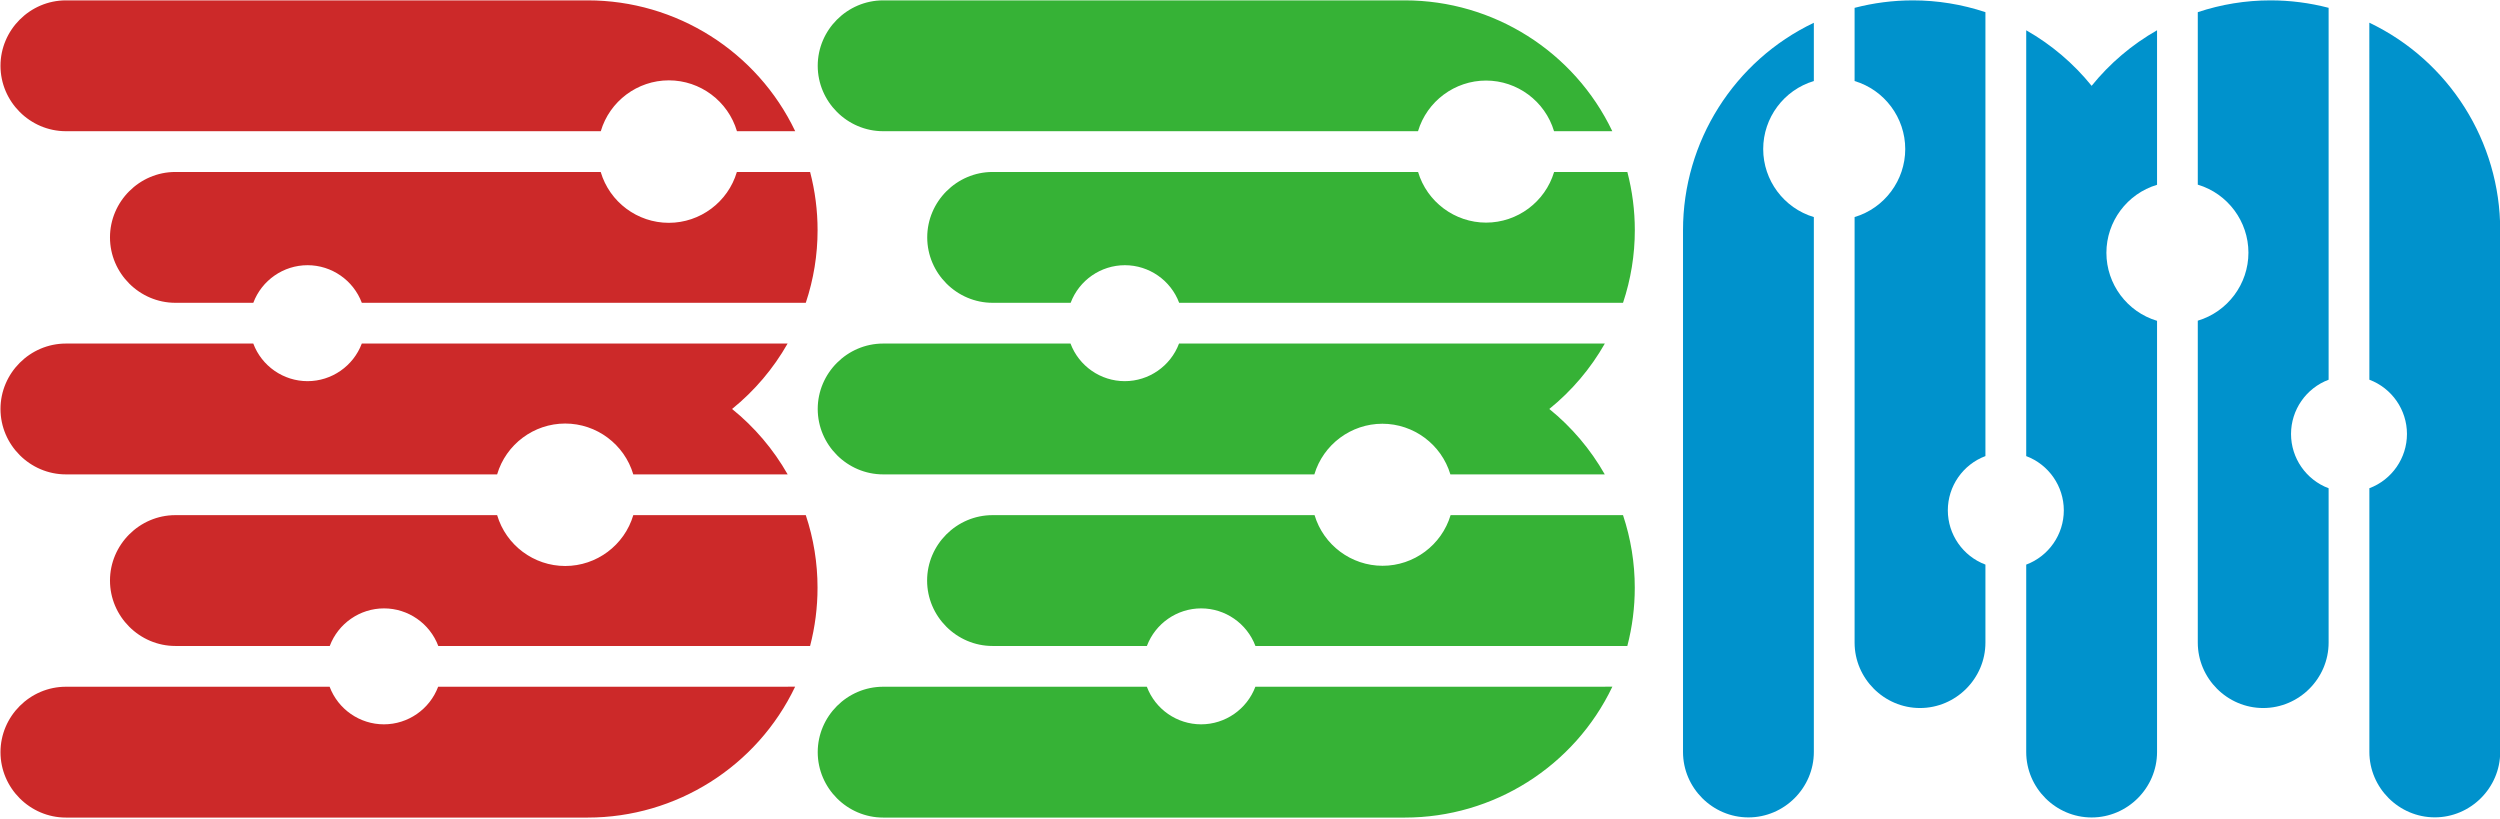 <?xml version="1.0" encoding="UTF-8" standalone="no"?>
<!DOCTYPE svg PUBLIC "-//W3C//DTD SVG 1.1//EN" "http://www.w3.org/Graphics/SVG/1.1/DTD/svg11.dtd">
<svg width="100%" height="100%" viewBox="0 0 791 259" version="1.1" xmlns="http://www.w3.org/2000/svg" xmlns:xlink="http://www.w3.org/1999/xlink" xml:space="preserve" xmlns:serif="http://www.serif.com/" style="fill-rule:evenodd;clip-rule:evenodd;stroke-linejoin:round;stroke-miterlimit:2;">
    <g id="Artboard1" transform="matrix(0.999,0,0,1.001,-4.657,-5.353)">
        <rect x="4.663" y="5.35" width="791.88" height="258.491" style="fill:none;"/>
        <g id="Layer_2" transform="matrix(1.001,0,0,0.999,305.117,126.494)">
            <g id="Path_6228" transform="matrix(4.147,0,0,4.147,-300,-969.708)">
                <path d="M33.392,256.987C32.745,258.708 31.09,259.855 29.252,259.855C27.413,259.855 25.758,258.708 25.111,256.987L4.991,256.987C2.253,256.987 0,259.24 0,261.978C0,264.716 2.253,266.969 4.991,266.969L44.8,266.969C51.548,266.97 57.723,263.075 60.628,256.984L33.392,256.987Z" style="fill:rgb(204,41,41);fill-rule:nonzero;"/>
            </g>
            <g id="Path_6229" transform="matrix(4.147,0,0,4.147,-300,-545.456)">
                <path d="M55.817,133.491C57.529,132.107 58.966,130.414 60.054,128.5L27.566,128.5C26.92,130.222 25.265,131.369 23.426,131.369C21.588,131.369 19.933,130.222 19.287,128.5L4.991,128.5C2.253,128.5 -0,130.753 0,133.491C0,136.229 2.253,138.482 4.991,138.482L37.891,138.482C38.57,136.187 40.692,134.602 43.085,134.602C45.479,134.602 47.601,136.187 48.28,138.482L60.058,138.482C58.969,136.568 57.53,134.875 55.817,133.491Z" style="fill:rgb(204,41,41);fill-rule:nonzero;"/>
            </g>
            <g id="Path_6230" transform="matrix(4.147,0,0,4.147,-300,-121.15)">
                <path d="M44.8,0L4.991,0C2.253,0 -0,2.253 0,4.991C0,7.729 2.253,9.982 4.991,9.982L45.8,9.982C46.479,7.687 48.601,6.102 50.994,6.102C53.388,6.102 55.51,7.687 56.189,9.982L60.634,9.982C57.727,3.89 51.55,-0.004 44.8,0Z" style="fill:rgb(204,41,41);fill-rule:nonzero;"/>
            </g>
            <g id="Path_6231" transform="matrix(4.147,0,0,4.147,-435.383,-757.611)">
                <path d="M94.087,192.75L80.927,192.75C80.248,195.045 78.126,196.63 75.733,196.63C73.339,196.63 71.217,195.045 70.538,192.75L45.983,192.75C43.248,192.754 41,195.006 41,197.741C41,200.479 43.253,202.732 45.991,202.732L57.767,202.732C58.414,201.011 60.069,199.864 61.908,199.864C63.746,199.864 65.401,201.011 66.048,202.732L94.415,202.732C94.793,201.281 94.984,199.788 94.983,198.289C94.985,196.406 94.682,194.536 94.087,192.75Z" style="fill:rgb(204,41,41);fill-rule:nonzero;"/>
            </g>
            <g id="Path_6232" transform="matrix(4.147,0,0,4.147,-435.383,-333.255)">
                <path d="M94.413,64.239L88.829,64.239C88.15,66.534 86.028,68.119 83.635,68.119C81.241,68.119 79.119,66.534 78.44,64.239L45.983,64.239C43.248,64.243 41,66.495 41,69.23C41,71.968 43.253,74.221 45.991,74.221L51.935,74.221C52.581,72.499 54.236,71.352 56.075,71.352C57.913,71.352 59.568,72.499 60.214,74.221L94.087,74.221C94.683,72.435 94.987,70.565 94.987,68.682C94.987,67.182 94.795,65.688 94.416,64.236L94.413,64.239Z" style="fill:rgb(204,41,41);fill-rule:nonzero;"/>
            </g>
            <g id="Path_6233" transform="matrix(4.147,0,0,4.147,-1310.41,-969.708)">
                <path d="M339.392,256.987C338.745,258.708 337.09,259.855 335.251,259.855C333.413,259.855 331.758,258.708 331.111,256.987L310.991,256.987C308.253,256.987 306,259.24 306,261.978C306,264.716 308.253,266.969 310.991,266.969L350.8,266.969C357.548,266.97 363.723,263.075 366.628,256.984L339.392,256.987Z" style="fill:rgb(54,178,54);fill-rule:nonzero;"/>
            </g>
            <g id="Path_6234" transform="matrix(4.147,0,0,4.147,-1310.41,-545.456)">
                <path d="M361.817,133.491C363.529,132.107 364.966,130.414 366.054,128.5L333.566,128.5C332.92,130.222 331.265,131.369 329.426,131.369C327.588,131.369 325.933,130.222 325.287,128.5L310.987,128.5C308.251,128.502 306,130.755 306,133.491C306,136.229 308.253,138.482 310.991,138.482L343.891,138.482C344.575,136.196 346.694,134.618 349.08,134.618C351.467,134.618 353.586,136.196 354.27,138.482L366.049,138.482C364.962,136.569 363.527,134.876 361.817,133.491Z" style="fill:rgb(54,178,54);fill-rule:nonzero;"/>
            </g>
            <g id="Path_6235" transform="matrix(4.147,0,0,4.147,-1310.41,-121.15)">
                <path d="M350.8,0L310.991,0C308.253,0 306,2.253 306,4.991C306,7.729 308.253,9.982 310.991,9.982L351.8,9.982C352.484,7.696 354.603,6.118 356.99,6.118C359.376,6.118 361.495,7.696 362.179,9.982L366.624,9.982C363.719,3.893 357.546,-0.001 350.8,-0Z" style="fill:rgb(54,178,54);fill-rule:nonzero;"/>
            </g>
            <g id="Path_6236" transform="matrix(4.147,0,0,4.147,-1445.66,-757.611)">
                <path d="M400.055,192.75L386.9,192.75C386.216,195.036 384.097,196.614 381.71,196.614C379.324,196.614 377.205,195.036 376.521,192.75L351.951,192.75C349.213,192.75 346.96,195.003 346.96,197.741C346.96,200.479 349.213,202.732 351.951,202.732L363.728,202.732C364.375,201.011 366.03,199.864 367.869,199.864C369.707,199.864 371.362,201.011 372.009,202.732L400.384,202.732C400.762,201.281 400.953,199.788 400.952,198.289C400.953,196.406 400.65,194.536 400.055,192.75Z" style="fill:rgb(54,178,54);fill-rule:nonzero;"/>
            </g>
            <g id="Path_6237" transform="matrix(4.147,0,0,4.147,-1445.79,-333.255)">
                <path d="M400.413,64.239L394.829,64.239C394.145,66.525 392.026,68.103 389.64,68.103C387.253,68.103 385.134,66.525 384.45,64.239L351.983,64.239C349.248,64.243 347,66.495 347,69.23C347,71.968 349.253,74.221 351.991,74.221L357.943,74.221C358.589,72.499 360.244,71.352 362.083,71.352C363.921,71.352 365.576,72.499 366.222,74.221L400.087,74.221C400.683,72.435 400.987,70.565 400.987,68.682C400.987,67.182 400.795,65.688 400.416,64.236L400.413,64.239Z" style="fill:rgb(54,178,54);fill-rule:nonzero;"/>
            </g>
            <g id="Path_6238" transform="matrix(4.147,0,0,4.147,-3228.82,-148.763)">
                <path d="M886.987,35.6C888.708,36.247 889.855,37.902 889.855,39.741C889.855,41.579 888.708,43.234 886.987,43.881L886.987,64C886.987,66.738 889.24,68.991 891.978,68.991C894.716,68.991 896.969,66.738 896.969,64L896.969,24.19C896.97,17.442 893.075,11.267 886.984,8.362L886.987,35.6Z" style="fill:rgb(0,146,204);fill-rule:nonzero;"/>
            </g>
            <g id="Path_6239" transform="matrix(4.147,0,0,4.147,-2804.56,-158.097)">
                <path d="M763.491,15.429C762.107,13.717 760.414,12.28 758.5,11.192L758.5,43.68C760.222,44.326 761.369,45.981 761.369,47.82C761.369,49.658 760.222,51.313 758.5,51.959L758.5,66.259C758.5,68.997 760.753,71.25 763.491,71.25C766.229,71.25 768.482,68.997 768.482,66.259L768.482,33.359C766.196,32.675 764.618,30.556 764.618,28.17C764.618,25.783 766.196,23.664 768.482,22.98L768.482,11.19C766.568,12.279 764.875,13.717 763.491,15.429Z" style="fill:rgb(0,146,204);fill-rule:nonzero;"/>
            </g>
            <g id="Path_6240" transform="matrix(4.147,0,0,4.147,-2380.26,-148.854)">
                <path d="M630,24.212L630,64.026C630,66.764 632.253,69.017 634.991,69.017C637.729,69.017 639.982,66.764 639.982,64.026L639.982,23.214C637.696,22.53 636.118,20.411 636.118,18.025C636.118,15.638 637.696,13.519 639.982,12.835L639.982,8.39C633.894,11.295 630,17.466 630,24.212Z" style="fill:rgb(0,146,204);fill-rule:nonzero;"/>
            </g>
            <g id="Path_6241" transform="matrix(4.147,0,0,4.147,-3016.72,-121.15)">
                <path d="M822.75,0.9L822.75,14.06C825.036,14.744 826.614,16.863 826.614,19.25C826.614,21.636 825.036,23.755 822.75,24.439L822.75,49C822.75,51.738 825.003,53.991 827.741,53.991C830.479,53.991 832.732,51.738 832.732,49L832.732,37.224C831.011,36.577 829.864,34.922 829.864,33.084C829.864,31.245 831.011,29.59 832.732,28.943L832.732,0.568C831.281,0.19 829.788,-0.001 828.289,-0C826.406,-0 824.536,0.304 822.75,0.9Z" style="fill:rgb(0,146,204);fill-rule:nonzero;"/>
            </g>
            <g id="Path_6242" transform="matrix(4.147,0,0,4.147,-2592.37,-121.15)">
                <path d="M694.239,0.57L694.239,6.154C696.525,6.838 698.103,8.957 698.103,11.343C698.103,13.73 696.525,15.849 694.239,16.533L694.239,49C694.239,51.738 696.492,53.991 699.23,53.991C701.968,53.991 704.221,51.738 704.221,49L704.221,43.048C702.499,42.402 701.352,40.747 701.352,38.909C701.352,37.07 702.499,35.415 704.221,34.769L704.221,0.9C702.435,0.304 700.565,-0 698.682,0C697.182,-0 695.688,0.192 694.236,0.571L694.239,0.57Z" style="fill:rgb(0,146,204);fill-rule:nonzero;"/>
            </g>
        </g>
    </g>
</svg>
